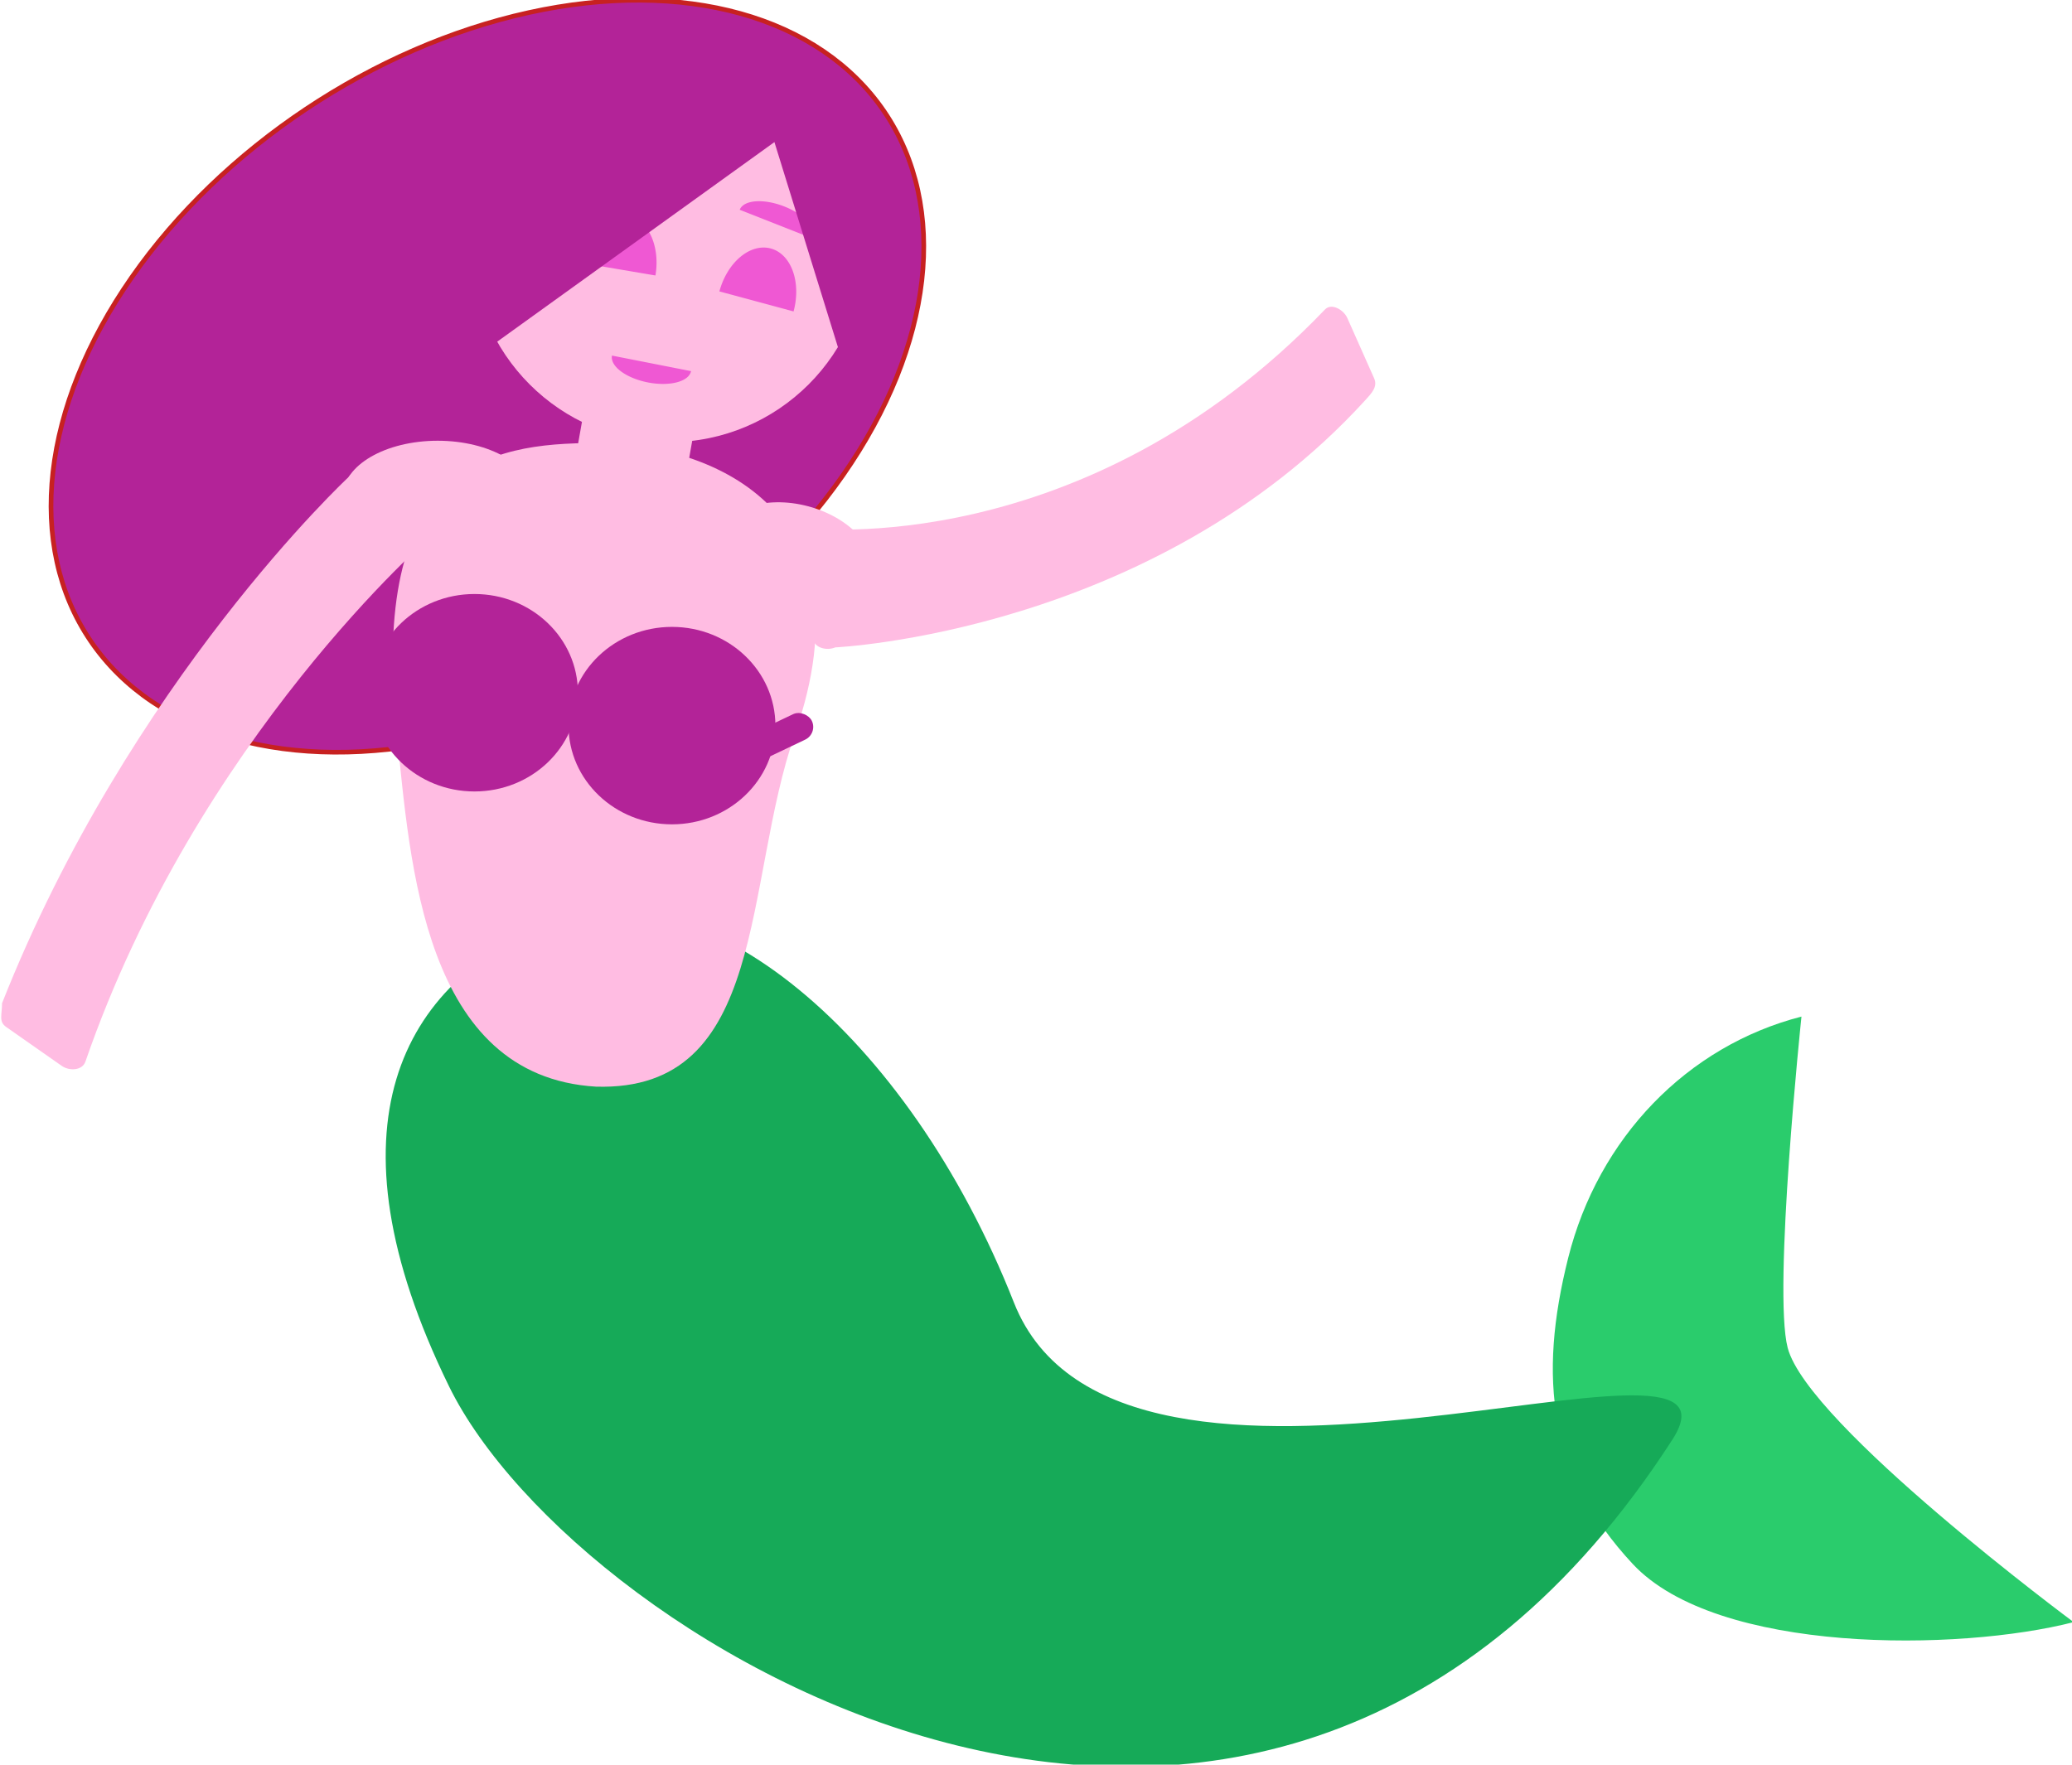<?xml version="1.0" encoding="UTF-8" standalone="no"?>
<!-- Created with Inkscape (http://www.inkscape.org/) -->

<svg
   xmlns:dc="http://purl.org/dc/elements/1.1/"
   xmlns:cc="http://creativecommons.org/ns#"
   xmlns:rdf="http://www.w3.org/1999/02/22-rdf-syntax-ns#"
   xmlns:svg="http://www.w3.org/2000/svg"
   xmlns="http://www.w3.org/2000/svg"
   xmlns:sodipodi="http://sodipodi.sourceforge.net/DTD/sodipodi-0.dtd"
   xmlns:inkscape="http://www.inkscape.org/namespaces/inkscape"
   width="50mm"
   height="42.59mm"
   viewBox="0 0 50 42.59"
   version="1.1"
   id="svg6060"
   inkscape:version="0.92.3 (2405546, 2018-03-11)"
   sodipodi:docname="mermaid.svg">
  <defs
     id="defs6054" />
  <sodipodi:namedview
     id="base"
     pagecolor="#ffffff"
     bordercolor="#666666"
     borderopacity="1.0"
     inkscape:pageopacity="0.0"
     inkscape:pageshadow="2"
     inkscape:zoom="0.35"
     inkscape:cx="159.70355"
     inkscape:cy="20.351378"
     inkscape:document-units="mm"
     inkscape:current-layer="layer1"
     showgrid="false"
     inkscape:window-width="1920"
     inkscape:window-height="1017"
     inkscape:window-x="-8"
     inkscape:window-y="-8"
     inkscape:window-maximized="1" />
  <g
     inkscape:label="Layer 1"
     inkscape:groupmode="layer"
     id="layer1"
     transform="translate(59.264,-111.628)">
    <g
       id="g2090"
       transform="matrix(1.132,0,0,1.132,-206.728,-115.768)">
      <ellipse
         transform="matrix(0.832,-0.555,0.562,0.827,0,0)"
         ry="6.885"
         rx="10.168"
         cy="251.878"
         cx="-1.078"
         id="path1962"
         style="fill:#b32398;fill-opacity:1;stroke:#c72121;stroke-width:0.099;stroke-linecap:round;stroke-linejoin:round;stroke-miterlimit:4;stroke-dasharray:none;stroke-dashoffset:0;stroke-opacity:1" />
      <circle
         r="4.205"
         cy="206.103"
         cx="144.533"
         id="path1911"
         style="fill:#ffbce2;fill-opacity:1;stroke:none;stroke-width:0.031;stroke-linecap:round;stroke-linejoin:round;stroke-miterlimit:4;stroke-dasharray:none;stroke-dashoffset:0;stroke-opacity:1" />
      <path
         sodipodi:nodetypes="csscsc"
         inkscape:connector-curvature="0"
         id="path1957"
         d="m 174.473,235.466 c -2.437,0.628 -7.604,0.688 -9.4,-1.241 -1.796,-1.929 -2.016,-3.967 -1.375,-6.524 0.641,-2.557 2.536,-4.519 4.973,-5.146 0,0 -0.612,5.838 -0.294,7.062 0.428,1.644 6.096,5.849 6.096,5.849 z"
         style="fill:#2acc6c;fill-opacity:1;stroke:none;stroke-width:0.076;stroke-linecap:round;stroke-linejoin:round;stroke-miterlimit:4;stroke-dasharray:none;stroke-dashoffset:0;stroke-opacity:1" />
      <path
         sodipodi:nodetypes="sssss"
         inkscape:connector-curvature="0"
         id="path1915"
         d="m 151.881,228.648 c 2.255,5.728 16.008,-0.128 14.039,2.926 -8.602,13.342 -23.355,4.435 -26.081,-1.139 -2.705,-5.53 -1.012,-8.627 2.179,-9.883 3.192,-1.257 7.607,2.368 9.863,8.096 z"
         style="fill:#16aa58;fill-opacity:1;stroke:none;stroke-width:0.059;stroke-linecap:round;stroke-linejoin:round;stroke-miterlimit:4;stroke-dasharray:none;stroke-dashoffset:0;stroke-opacity:1" />
      <path
         sodipodi:nodetypes="scscs"
         inkscape:connector-curvature="0"
         id="path1913"
         d="m 147.216,216.522 c -1.114,3.191 -0.569,7.638 -4.244,7.527 -3.675,-0.222 -3.957,-4.753 -4.244,-7.527 -0.589,-5.708 1.9,-6.196 4.244,-6.196 2.344,0 5.941,1.332 4.244,6.196 z"
         style="fill:#ffbce2;fill-opacity:1;stroke:none;stroke-width:0.044;stroke-linecap:round;stroke-linejoin:round;stroke-miterlimit:4;stroke-dasharray:none;stroke-dashoffset:0;stroke-opacity:1" />
      <path
         sodipodi:nodetypes="sssssssss"
         inkscape:connector-curvature="0"
         id="rect1918"
         d="m 159.374,209.411 c -4.527,4.965 -11.299,5.272 -11.299,5.272 -0.184,0.078 -0.446,0.011 -0.476,-0.183 l -0.295,-1.896 c -0.03,-0.194 0.003,-0.386 0.188,-0.464 0,0 5.869,0.718 11.022,-4.662 0.137,-0.143 0.396,0.003 0.476,0.183 l 0.572,1.286 c 0.08,0.179 -0.055,0.318 -0.188,0.464 z"
         style="fill:#ffbce2;fill-opacity:1;stroke:none;stroke-width:0.059;stroke-linecap:round;stroke-linejoin:round;stroke-miterlimit:4;stroke-dasharray:none;stroke-dashoffset:0;stroke-opacity:1" />
      <path
         sodipodi:nodetypes="cssssssssc"
         inkscape:connector-curvature="0"
         id="rect1918-1"
         d="m 130.312,222.271 c 2.715,-6.872 7.389,-11.221 7.389,-11.221 0.116,-0.165 0.341,-0.205 0.506,-0.089 l 1.182,0.828 c 0.165,0.116 0.205,0.341 0.089,0.506 0,0 -5.004,4.319 -7.389,11.221 -0.066,0.19 -0.341,0.205 -0.506,0.089 l -1.182,-0.828 c -0.165,-0.116 -0.089,-0.254 -0.089,-0.506 z"
         style="fill:#ffbce2;fill-opacity:1;stroke:none;stroke-width:0.06;stroke-linecap:round;stroke-linejoin:round;stroke-miterlimit:4;stroke-dasharray:none;stroke-dashoffset:0;stroke-opacity:1" />
      <ellipse
         transform="rotate(15)"
         ry="1.174"
         rx="1.742"
         cy="167.461"
         cx="197.261"
         id="path1936"
         style="fill:#ffbce2;fill-opacity:1;stroke:none;stroke-width:0.037;stroke-linecap:round;stroke-linejoin:round;stroke-miterlimit:4;stroke-dasharray:none;stroke-dashoffset:0;stroke-opacity:1" />
      <ellipse
         ry="1.174"
         rx="2.017"
         cy="211.451"
         cx="139.599"
         id="path1936-6"
         style="fill:#ffbce2;fill-opacity:1;stroke:none;stroke-width:0.04;stroke-linecap:round;stroke-linejoin:round;stroke-miterlimit:4;stroke-dasharray:none;stroke-dashoffset:0;stroke-opacity:1" />
      <rect
         transform="rotate(10)"
         ry="0.353"
         y="180.749"
         x="176.951"
         height="3.993"
         width="2.385"
         id="rect1953"
         style="fill:#ffbce2;fill-opacity:1;stroke:none;stroke-width:0.059;stroke-linecap:round;stroke-linejoin:round;stroke-miterlimit:4;stroke-dasharray:none;stroke-dashoffset:0;stroke-opacity:1" />
      <path
         transform="rotate(9.614)"
         d="m 175.107,179.76 a 0.819,1.169 0 0 1 0.819,-1.169 0.819,1.169 0 0 1 0.819,1.169 h -0.819 z"
         sodipodi:end="0"
         sodipodi:start="3.1415927"
         sodipodi:ry="1.1693041"
         sodipodi:rx="0.81851292"
         sodipodi:cy="179.75986"
         sodipodi:cx="175.92531"
         sodipodi:type="arc"
         id="path1838-9"
         style="fill:#ef58d3;fill-opacity:1;stroke:none;stroke-width:0.05;stroke-linecap:round;stroke-linejoin:round;stroke-miterlimit:4;stroke-dasharray:none;stroke-dashoffset:0;stroke-opacity:1" />
      <path
         inkscape:transform-center-y="1.9377041"
         inkscape:transform-center-x="0.60135644"
         transform="rotate(21.501)"
         d="m 211.14,137.537 a 0.859,0.414 0 0 1 0.859,-0.414 0.859,0.414 0 0 1 0.859,0.414 h -0.859 z"
         sodipodi:end="0"
         sodipodi:start="3.1415927"
         sodipodi:ry="0.41368371"
         sodipodi:rx="0.85869801"
         sodipodi:cy="137.53682"
         sodipodi:cx="211.99902"
         sodipodi:type="arc"
         id="path2055-5"
         style="fill:#ef58d3;fill-opacity:1;stroke:none;stroke-width:0.05;stroke-linecap:round;stroke-linejoin:round;stroke-miterlimit:4;stroke-dasharray:none;stroke-dashoffset:0;stroke-opacity:1" />
      <path
         transform="rotate(143.204)"
         sodipodi:nodetypes="cccsccc"
         inkscape:connector-curvature="0"
         id="path1964"
         d="m 13.318,-251.042 c 3e-6,1.471 -3.097,3.265 -4.58,3.828 -1.483,0.563 -3.485,-0.803 -4.62,-1.844 -1.135,-1.04 -1.475,-2.605 -0.86,-3.965 0.614,-1.359 1.639,-3.521 3.244,-3.521 l -1.902,5.344 z"
         style="fill:#b32398;fill-opacity:1;stroke:none;stroke-width:0.05;stroke-linecap:round;stroke-linejoin:round;stroke-miterlimit:4;stroke-dasharray:none;stroke-dashoffset:0;stroke-opacity:1" />
      <ellipse
         ry="2.105"
         rx="2.205"
         cy="215.65"
         cx="140.383"
         id="path1969"
         style="fill:#b32398;fill-opacity:1;stroke:none;stroke-width:0.045;stroke-linecap:round;stroke-linejoin:round;stroke-miterlimit:4;stroke-dasharray:none;stroke-dashoffset:0;stroke-opacity:1" />
      <ellipse
         ry="2.105"
         rx="2.205"
         cy="216.351"
         cx="144.593"
         id="path1969-9"
         style="fill:#b32398;fill-opacity:1;stroke:none;stroke-width:0.045;stroke-linecap:round;stroke-linejoin:round;stroke-miterlimit:4;stroke-dasharray:none;stroke-dashoffset:0;stroke-opacity:1" />
      <rect
         transform="rotate(-25.473)"
         ry="0.301"
         y="258.397"
         x="36.748"
         height="0.601"
         width="3.475"
         id="rect1986"
         style="fill:#b32398;fill-opacity:1;stroke:none;stroke-width:0.05;stroke-linecap:round;stroke-linejoin:round;stroke-miterlimit:4;stroke-dasharray:none;stroke-dashoffset:0;stroke-opacity:1" />
      <path
         transform="rotate(15.108)"
         d="m 194.548,161.985 a 0.819,1.169 0 0 1 0.819,-1.169 0.819,1.169 0 0 1 0.819,1.169 h -0.819 z"
         sodipodi:end="0"
         sodipodi:start="3.1415927"
         sodipodi:ry="1.1693041"
         sodipodi:rx="0.81851292"
         sodipodi:cy="161.98454"
         sodipodi:cx="195.36627"
         sodipodi:type="arc"
         id="path1838-4"
         style="fill:#ef58d3;fill-opacity:1;stroke:none;stroke-width:0.05;stroke-linecap:round;stroke-linejoin:round;stroke-miterlimit:4;stroke-dasharray:none;stroke-dashoffset:0;stroke-opacity:1" />
      <path
         transform="matrix(0.981,0.193,0.193,-0.981,0,0)"
         d="m 180.895,-176.91 a 0.859,0.414 0 0 1 0.859,-0.414 0.859,0.414 0 0 1 0.859,0.414 h -0.859 z"
         sodipodi:end="0"
         sodipodi:start="3.1415927"
         sodipodi:ry="0.41368371"
         sodipodi:rx="0.85869807"
         sodipodi:cy="-176.91043"
         sodipodi:cx="181.75418"
         sodipodi:type="arc"
         id="path2055"
         style="fill:#ef58d3;fill-opacity:1;stroke:none;stroke-width:0.05;stroke-linecap:round;stroke-linejoin:round;stroke-miterlimit:4;stroke-dasharray:none;stroke-dashoffset:0;stroke-opacity:1" />
    </g>
  </g>
</svg>

